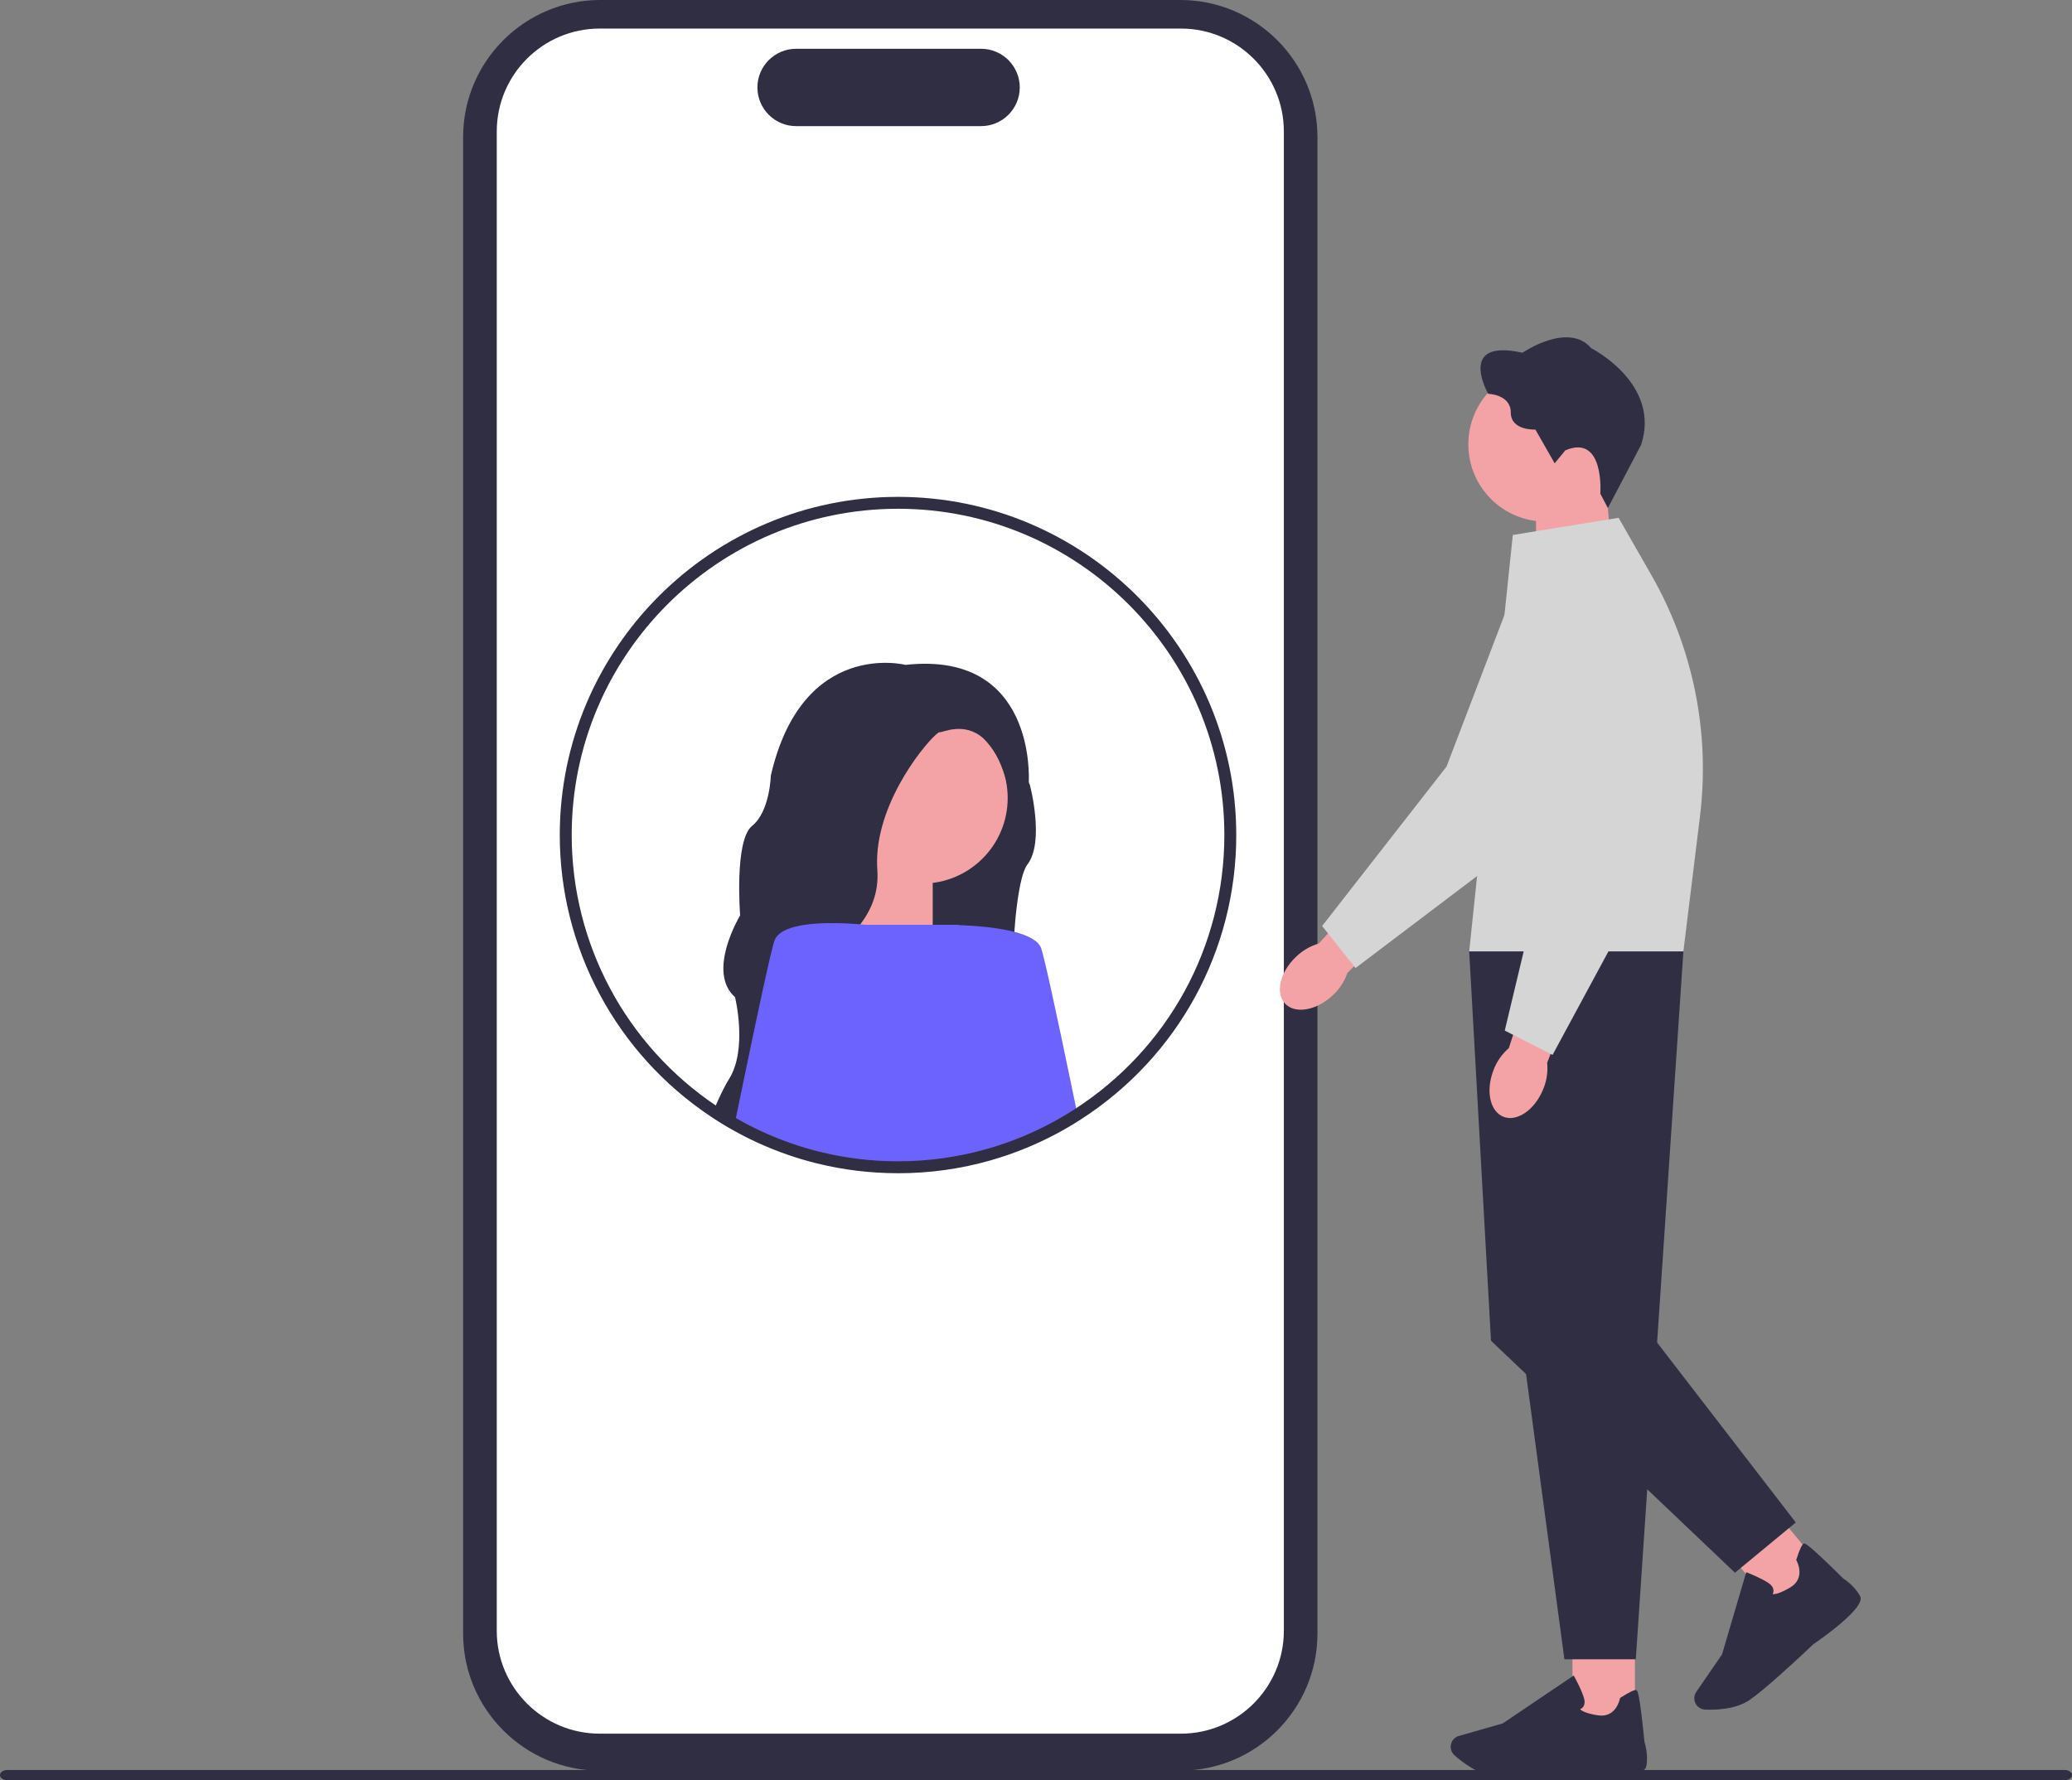<svg xmlns="http://www.w3.org/2000/svg" xmlns:xlink="http://www.w3.org/1999/xlink" width="694.85" height="597.05" viewBox="0 0 694.85 597.05"><rect x="0" y="0" width="694.85" height="597.05" fill="#808080" stroke="none"/><path d="m395.84,593.88h-194.56c-25.35,0-45.97-20.62-45.97-45.97V45.97c0-25.35,20.62-45.97,45.97-45.97h194.56c25.35,0,45.97,20.62,45.97,45.97v501.93c0,25.35-20.62,45.97-45.97,45.97Z" fill="#2f2e43" stroke-width="0"/><path d="m396.04,581.47h-194.95c-19.02,0-34.5-15.48-34.5-34.5V44.08c0-19.02,15.48-34.5,34.5-34.5h194.95c19.02,0,34.5,15.48,34.5,34.5v502.89c0,19.02-15.48,34.5-34.5,34.5Z" fill="#fff" stroke-width="0"/><path d="m329.01,42.3h-62.04c-7.15,0-12.97-5.82-12.97-12.97s5.82-12.97,12.97-12.97h62.04c7.15,0,12.97,5.82,12.97,12.97s-5.82,12.97-12.97,12.97Z" fill="#2f2e43" stroke-width="0"/><path d="m339.95,249.79l-19.28-15s-22,6.86-22.57,7.14-34.15,78.16-34.15,78.16c0,0,86.02,44.02,79.73,39.73-6.29-4.28-4.99-62.3.86-69.87,5.87-7.58.86-26.58.86-26.58l-5.43-13.57h-.03Z" fill="#2f2e43" stroke-width="0"/><polygon points="286.64 284.88 312.79 284.88 312.79 326.36 283.96 316.89 286.64 284.88" fill="#f3a3a6" stroke-width="0"/><path d="m343.51,383.13c-3.84,1.59-7.79,2.97-11.84,4.12-9.7,2.78-19.95,4.25-30.52,4.25-9.26,0-18.26-1.13-26.87-3.28-3.04-.75-6.03-1.63-8.95-2.63-3.69-1.26-7.29-2.69-10.8-4.33l1.67-8.16,4.41-21.6,5.17-25.24.96-4.75,2.29-11.19.03-.14h52.3l.03.1,13.94,45.86,5.83,19.21,2.36,7.79Z" fill="#6c63ff" stroke-width="0"/><path d="m361.34,373.8c-5.61,3.63-11.58,6.76-17.83,9.33-3.84,1.59-7.79,2.97-11.84,4.12l-1.9-7.89-7.11-29.51-9.57-39.66h.01s.92-.02,2.48-.02c1.46,0,3.47.02,5.8.1,5.59.2,12.98.77,18.76,2.27,4.46,1.15,7.96,2.86,8.96,5.37.99,2.49,5.12,21.57,10.46,47.35.58,2.78,1.16,5.62,1.77,8.54Z" fill="#6c63ff" stroke-width="0"/><circle cx="309.21" cy="267.63" r="28.72" fill="#f3a3a6" stroke-width="0"/><path d="m344.99,262.36v.04l-7.04,1.21c-.38-1.55-.81-2.99-1.25-4.31-.54-1.6-1.11-3.04-1.71-4.33-1.53-3.28-3.25-5.58-5.01-7.17-6.61-5.99-13.93-2.01-14.9-2.21-1.28-.26-18.53,18.46-20.74,39.28-.23,2.31-.29,4.65-.12,7,.01.09.01.17.01.26.46,7.1-2.03,13.05-5.7,17.88-.04.05-.08.1-.12.15-1.3,1.7-2.76,3.26-4.27,4.69-4.36,4.08-9.28,7.05-12.95,8.93-2.83,1.46-4.91,2.27-5.42,2.46-.08.03-.12.04-.12.04,0,0-4.67,8.77-5.04,25.2-.15,6.89.45,15.12,2.46,24.62.42,1.98.89,4,1.44,6.08.3,1.15.58,2.29.82,3.39-3.69-1.26-7.29-2.69-10.8-4.33-2.8-1.29-5.52-2.69-8.18-4.21-2.43-1.37-4.81-2.84-7.12-4.4,1.22-2.91,2.4-5.45,3.43-7.46.7-1.37,1.33-2.48,1.84-3.29,6.29-10.01,2-27.43,2-27.43-9.71-8.57,1.71-27.43,1.71-27.43,0,0-2.01-25.15,4-30,6.01-4.86,6.29-16.87,6.29-16.87,10.59-46.01,45.16-37.15,45.16-37.15,43.51-4.78,41.43,37.82,41.34,39.33Z" fill="#2f2e43" stroke-width="0"/><path d="m291.9,310.36l-1.92,8.5-2.95,13-10.96,48.45-1.79,7.91c-3.04-.75-6.03-1.63-8.95-2.63-3.69-1.26-7.29-2.69-10.8-4.33-2.8-1.29-5.52-2.69-8.18-4.21.59-2.85,1.16-5.64,1.73-8.37,5.94-28.8,10.64-50.69,11.71-53.37,1.01-2.54,4.25-4.01,8.31-4.82.3-.06.62-.12.93-.17.29-.05.6-.1.89-.14,4.78-.7,10.32-.65,14.65-.43,1.5.08,2.85.18,3.97.27.63.05,1.2.11,1.66.15,1.08.11,1.71.19,1.71.19Z" fill="#6c63ff" stroke-width="0"/><path d="m301.15,393.5c-9.26,0-18.47-1.12-27.36-3.34-3.06-.75-6.13-1.66-9.12-2.68-3.78-1.29-7.48-2.77-10.99-4.4-2.78-1.28-5.58-2.72-8.33-4.29-2.47-1.39-4.91-2.9-7.25-4.48-31.54-21.16-50.38-56.39-50.38-94.23,0-62.54,50.88-113.43,113.43-113.43s113.43,50.88,113.43,113.43c0,38.7-19.5,74.36-52.15,95.4-5.73,3.7-11.84,6.9-18.15,9.5-3.91,1.62-7.96,3.03-12.05,4.2-10.05,2.87-20.5,4.33-31.07,4.33Zm0-222.86c-60.34,0-109.43,49.09-109.43,109.43,0,36.51,18.17,70.49,48.61,90.92,2.25,1.52,4.6,2.97,6.99,4.31,2.66,1.52,5.36,2.91,8.04,4.14,3.39,1.58,6.95,3,10.61,4.25,2.88.99,5.84,1.86,8.79,2.59,8.58,2.14,17.46,3.22,26.4,3.22,10.19,0,20.28-1.41,29.97-4.18,3.95-1.12,7.86-2.49,11.63-4.05,6.09-2.51,11.98-5.59,17.51-9.16,31.51-20.3,50.32-54.71,50.32-92.04,0-60.34-49.09-109.43-109.43-109.43Z" fill="#2f2e43" stroke-width="0"/><path d="m0,595.36c0,.94,1.07,1.69,2.41,1.69h690.03c1.33,0,2.41-.75,2.41-1.69s-1.07-1.69-2.41-1.69H2.41c-1.33,0-2.41.75-2.41,1.69Z" fill="#2f2e43" stroke-width="0"/><path id="uuid-3fbf081d-9ff2-4e55-8986-b74bb868839d-47-155-46-48-44-220" d="m434.59,320.95h0c2.13-2.09,4.75-3.63,7.65-4.49l21.09-22.99,11.12,10.66-22.6,22.18c-.97,2.84-2.61,5.38-4.8,7.41-5.41,5.17-12.58,6.5-16.02,2.97-3.45-3.52-1.86-10.57,3.54-15.73h.02Z" fill="#f3a3a6" stroke-width="0"/><path d="m443.38,310.6l11.2,14.08,57.89-43.82.05-.1,33.83-63.13c5.18-9.67,2.31-21.7-6.68-27.98-5.5-3.85-12.34-4.92-18.76-2.95-6.42,1.97-11.47,6.7-13.87,12.97l-21.95,57.45-41.71,53.46v.02Z" fill="#d5d5d6" stroke-width="0"/><polygon points="538.71 164.58 515.11 164.58 515.11 202.02 541.13 193.47 538.71 164.58" fill="#f3a3a6" stroke-width="0"/><path d="m492.41,149.02c0,14.32,11.6,25.92,25.92,25.92,14.32,0,25.92-11.6,25.92-25.92,0-14.32-11.6-25.92-25.92-25.92-14.32,0-25.92,11.6-25.92,25.92Z" fill="#f3a3a6" stroke-width="0"/><path d="m536.67,165.59l2.53,4.8,11.16-21.21c6.72-20.58-16.75-32.4-16.75-32.4-7.66-9.02-23.05,1.53-23.05,1.53-22.2-4.93-11.48,13.78-11.48,13.78,0,0,7.57.17,7.57,6.29,0,6.13,8.25,5.7,8.25,5.7l6.46,11.31,3.57-4.34c13.27-5.62,11.74,14.54,11.74,14.54Z" fill="#2f2e43" stroke-width="0"/><rect x="527.33" y="548.21" width="20.94" height="29.71" fill="#f3a3a6" stroke-width="0"/><path d="m506.94,595.9c9.19,0,22.61-.96,22.71-.97,3.59.32,21.51,1.73,22.4-2.37.82-3.77-.39-7.71-.56-8.25-1.73-17.13-2.37-17.33-2.75-17.44-.61-.18-2.39.67-5.28,2.53l-.18.12-.04.21c-.05.26-1.33,6.55-7.4,5.59-4.16-.66-5.51-1.58-5.94-2.03.35-.16.79-.44,1.1-.92.45-.7.53-1.6.23-2.68-.78-2.84-3.12-7.05-3.22-7.23l-.27-.48-23.8,16.06-14.7,4.2c-1.11.31-2,1.11-2.45,2.17h0c-.62,1.48-.24,3.2.96,4.28,2.67,2.4,7.98,6.51,13.54,7.02,1.48.14,3.44.19,5.64.19h0Z" fill="#2f2e43" stroke-width="0"/><rect x="583.54" y="506.94" width="20.94" height="29.71" transform="translate(-196.29 498.38) rotate(-39.6)" fill="#f3a3a6" stroke-width="0"/><path d="m591.18,566.73c7.08-5.86,16.81-15.15,16.88-15.22,2.97-2.03,17.68-12.37,15.75-16.1-1.77-3.43-5.21-5.7-5.69-6-12.25-12.11-12.86-11.85-13.23-11.69-.59.25-1.42,2.03-2.46,5.31l-.06.2.1.19c.14.24,3.16,5.91-2.13,9.03-3.63,2.14-5.25,2.29-5.87,2.22.17-.35.33-.85.26-1.42-.1-.82-.61-1.57-1.53-2.21-2.42-1.69-6.9-3.45-7.09-3.52l-.51-.2-8.1,27.54-8.65,12.61c-.65.95-.83,2.13-.5,3.24h0c.47,1.54,1.86,2.62,3.47,2.69,3.58.15,10.29-.07,14.9-3.22,1.22-.84,2.76-2.05,4.46-3.45h0Z" fill="#2f2e43" stroke-width="0"/><path d="m492.71,319.1l31.92,237.43h23.94l15.96-237.43h-71.83,0Z" fill="#2f2e43" stroke-width="0"/><polygon points="554.55 448.79 602.22 510.64 581.82 527.49 500.01 449.68 492.7 319.1 507.33 332.18 554.55 448.79" fill="#2f2e43" stroke-width="0"/><path d="m507.33,179.43l-14.63,139.67h71.83l5.57-45.33c3.43-28-2.28-56.36-16.28-80.84l-11.02-19.26-35.47,5.76h0Z" fill="#d5d5d6" stroke-width="0"/><path id="uuid-6d861307-5b4f-42f9-9fe9-ab52d0b2e64d-48-156-47-49-45-221" d="m500.89,358.79h0c1.07-2.79,2.82-5.28,5.1-7.26l9.65-29.68,14.55,5.09-11.35,29.55c.31,2.98-.14,5.97-1.29,8.74-2.77,6.94-8.75,11.13-13.34,9.35-4.59-1.78-6.07-8.85-3.3-15.79h-.02Z" fill="#f3a3a6" stroke-width="0"/><path d="m504.62,345.66l16.03,8.16,34.49-63.89v-.11s4.59-71.47,4.59-71.47c.7-10.94-6.9-20.7-17.69-22.68-6.61-1.21-13.28.65-18.29,5.11-5.03,4.46-7.66,10.87-7.24,17.57l3.87,61.37-15.76,65.95h0Z" fill="#d5d5d6" stroke-width="0"/></svg>